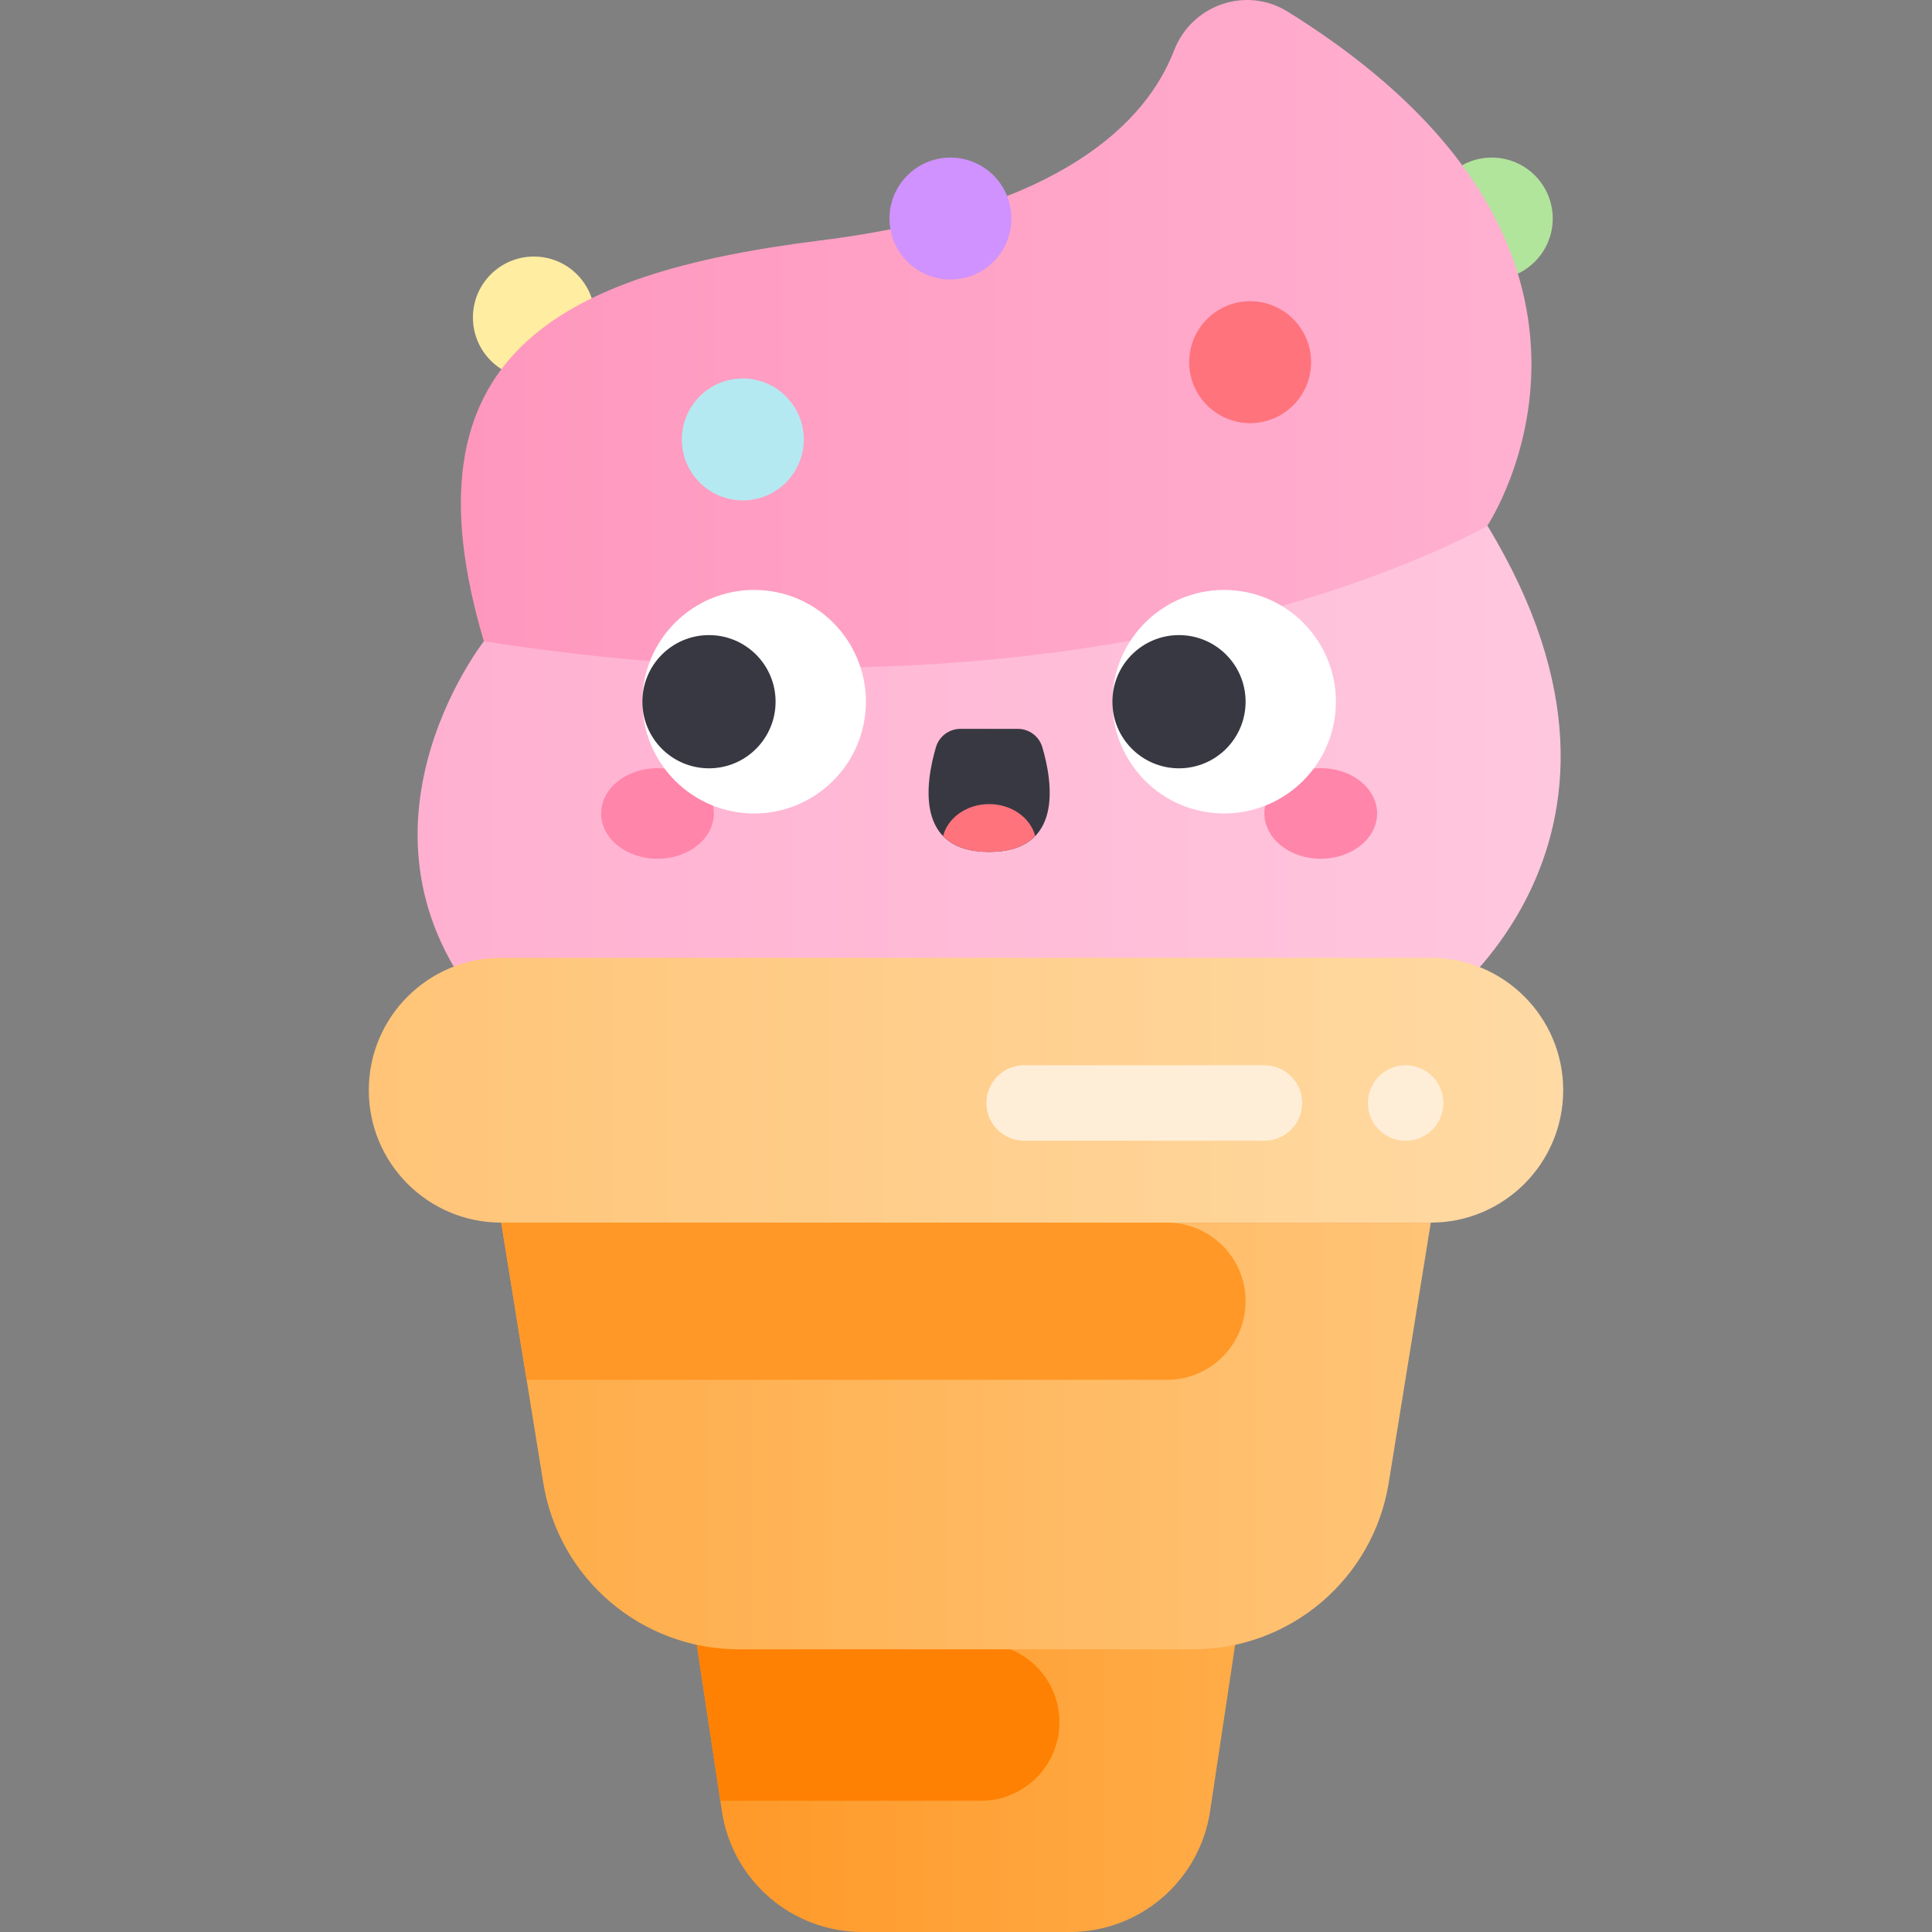 <svg id="Layer_1" enable-background="new 0 0 512 512" height="512" viewBox="0 0 512 512" width="512" xmlns="http://www.w3.org/2000/svg" xmlns:xlink="http://www.w3.org/1999/xlink"><rect x="0" y="0" width="512" height="512" fill="#808080" stroke="none"/><linearGradient id="SVGID_1_" gradientUnits="userSpaceOnUse" x1="122.134" x2="405.847" y1="95.98" y2="95.98"><stop offset="0" stop-color="#ff97bd"/><stop offset="1" stop-color="#ffb0d0"/></linearGradient><linearGradient id="SVGID_2_" gradientUnits="userSpaceOnUse" x1="110.669" x2="413.592" y1="204.748" y2="204.748"><stop offset="0" stop-color="#ffb0d0"/><stop offset="1" stop-color="#ffc7de"/></linearGradient><linearGradient id="SVGID_3_" gradientUnits="userSpaceOnUse" x1="180.698" x2="331.302" y1="460.744" y2="460.744"><stop offset="0" stop-color="#ff9827"/><stop offset="1" stop-color="#ffac48"/></linearGradient><linearGradient id="SVGID_4_" gradientUnits="userSpaceOnUse" x1="97.735" x2="414.265" y1="288.918" y2="288.918"><stop offset="0" stop-color="#ffc477"/><stop offset="1" stop-color="#ffdaa4"/></linearGradient><linearGradient id="SVGID_5_" gradientUnits="userSpaceOnUse" x1="132.822" x2="379.178" y1="380.543" y2="380.543"><stop offset="0" stop-color="#ffac48"/><stop offset="1" stop-color="#ffc477"/></linearGradient><circle cx="141.485" cy="84.145" fill="#ffeda1" r="16.156"/><circle cx="395.334" cy="57.915" fill="#b2e59c" r="16.156"/><path d="m394.172 139.305s48.719-73.025-52.885-136.193c-11.061-6.876-25.449-1.874-30.148 10.272-7.185 18.572-29.301 42.283-93.779 50.343-69.683 8.71-111.616 30.604-89.126 106.224 0 0 127.766 66.031 265.938-30.646z" fill="url(#SVGID_1_)"/><path d="m394.172 139.305s-97.002 57.146-265.938 30.646c0 0-41.065 52.283 2.384 100.24h246.356s69.328-45.117 17.198-130.886z" fill="url(#SVGID_2_)"/><path d="m180.698 409.488 10.616 70.502c2.771 18.401 18.582 32.01 37.191 32.01h54.99c18.609 0 34.42-13.609 37.191-32.01l10.617-70.502z" fill="url(#SVGID_3_)"/><path d="m259.939 435.565h-75.315l6.274 41.662h69.041c11.505 0 20.831-9.326 20.831-20.831s-9.326-20.831-20.831-20.831z" fill="#ff8103"/><path d="m379.178 324.005h-246.356c-19.378 0-35.087-15.709-35.087-35.087 0-19.378 15.709-35.087 35.087-35.087h246.356c19.378 0 35.087 15.709 35.087 35.087 0 19.378-15.709 35.087-35.087 35.087z" fill="url(#SVGID_4_)"/><path d="m132.822 324.005 11.159 68.991c4.11 25.409 26.047 44.084 51.787 44.084h120.465c25.74 0 47.677-18.674 51.787-44.084l11.158-68.991z" fill="url(#SVGID_5_)"/><path d="m309.265 365.667c11.505 0 20.831-9.326 20.831-20.831s-9.326-20.831-20.831-20.831h-176.443l6.738 41.662z" fill="#ff9827"/><circle cx="251.877" cy="57.915" fill="#cf92ff" r="16.156"/><circle cx="196.853" cy="116.457" fill="#b5e9f1" r="16.156"/><circle cx="331.302" cy="95.98" fill="#ff737d" r="16.156"/><ellipse cx="174.245" cy="215.577" fill="#ff85ab" rx="14.936" ry="12.003"/><ellipse cx="350.016" cy="215.577" fill="#ff85ab" rx="14.936" ry="12.003"/><circle cx="199.852" cy="185.959" fill="#fff" r="29.618"/><circle cx="187.886" cy="185.959" fill="#383842" r="17.652"/><circle cx="324.409" cy="185.959" fill="#fff" r="29.618"/><circle cx="312.444" cy="185.959" fill="#383842" r="17.652"/><path d="m269.721 193.153h-15.181c-3.007 0-5.658 1.976-6.506 4.862-2.672 9.09-5.742 27.748 14.097 27.748 19.838 0 16.769-18.659 14.097-27.748-.849-2.885-3.5-4.862-6.507-4.862z" fill="#383842"/><path d="m249.923 221.563c2.461 2.549 6.32 4.2 12.207 4.2s9.746-1.651 12.208-4.2c-1.247-4.845-6.234-8.47-12.208-8.47-5.973 0-10.96 3.625-12.207 8.47z" fill="#ff737d"/><g fill="#ffeed7"><path d="m335.08 302.305h-63.675c-5.523 0-10-4.477-10-10s4.477-10 10-10h63.675c5.523 0 10 4.477 10 10s-4.478 10-10 10z"/><circle cx="372.514" cy="292.305" r="10"/></g></svg>